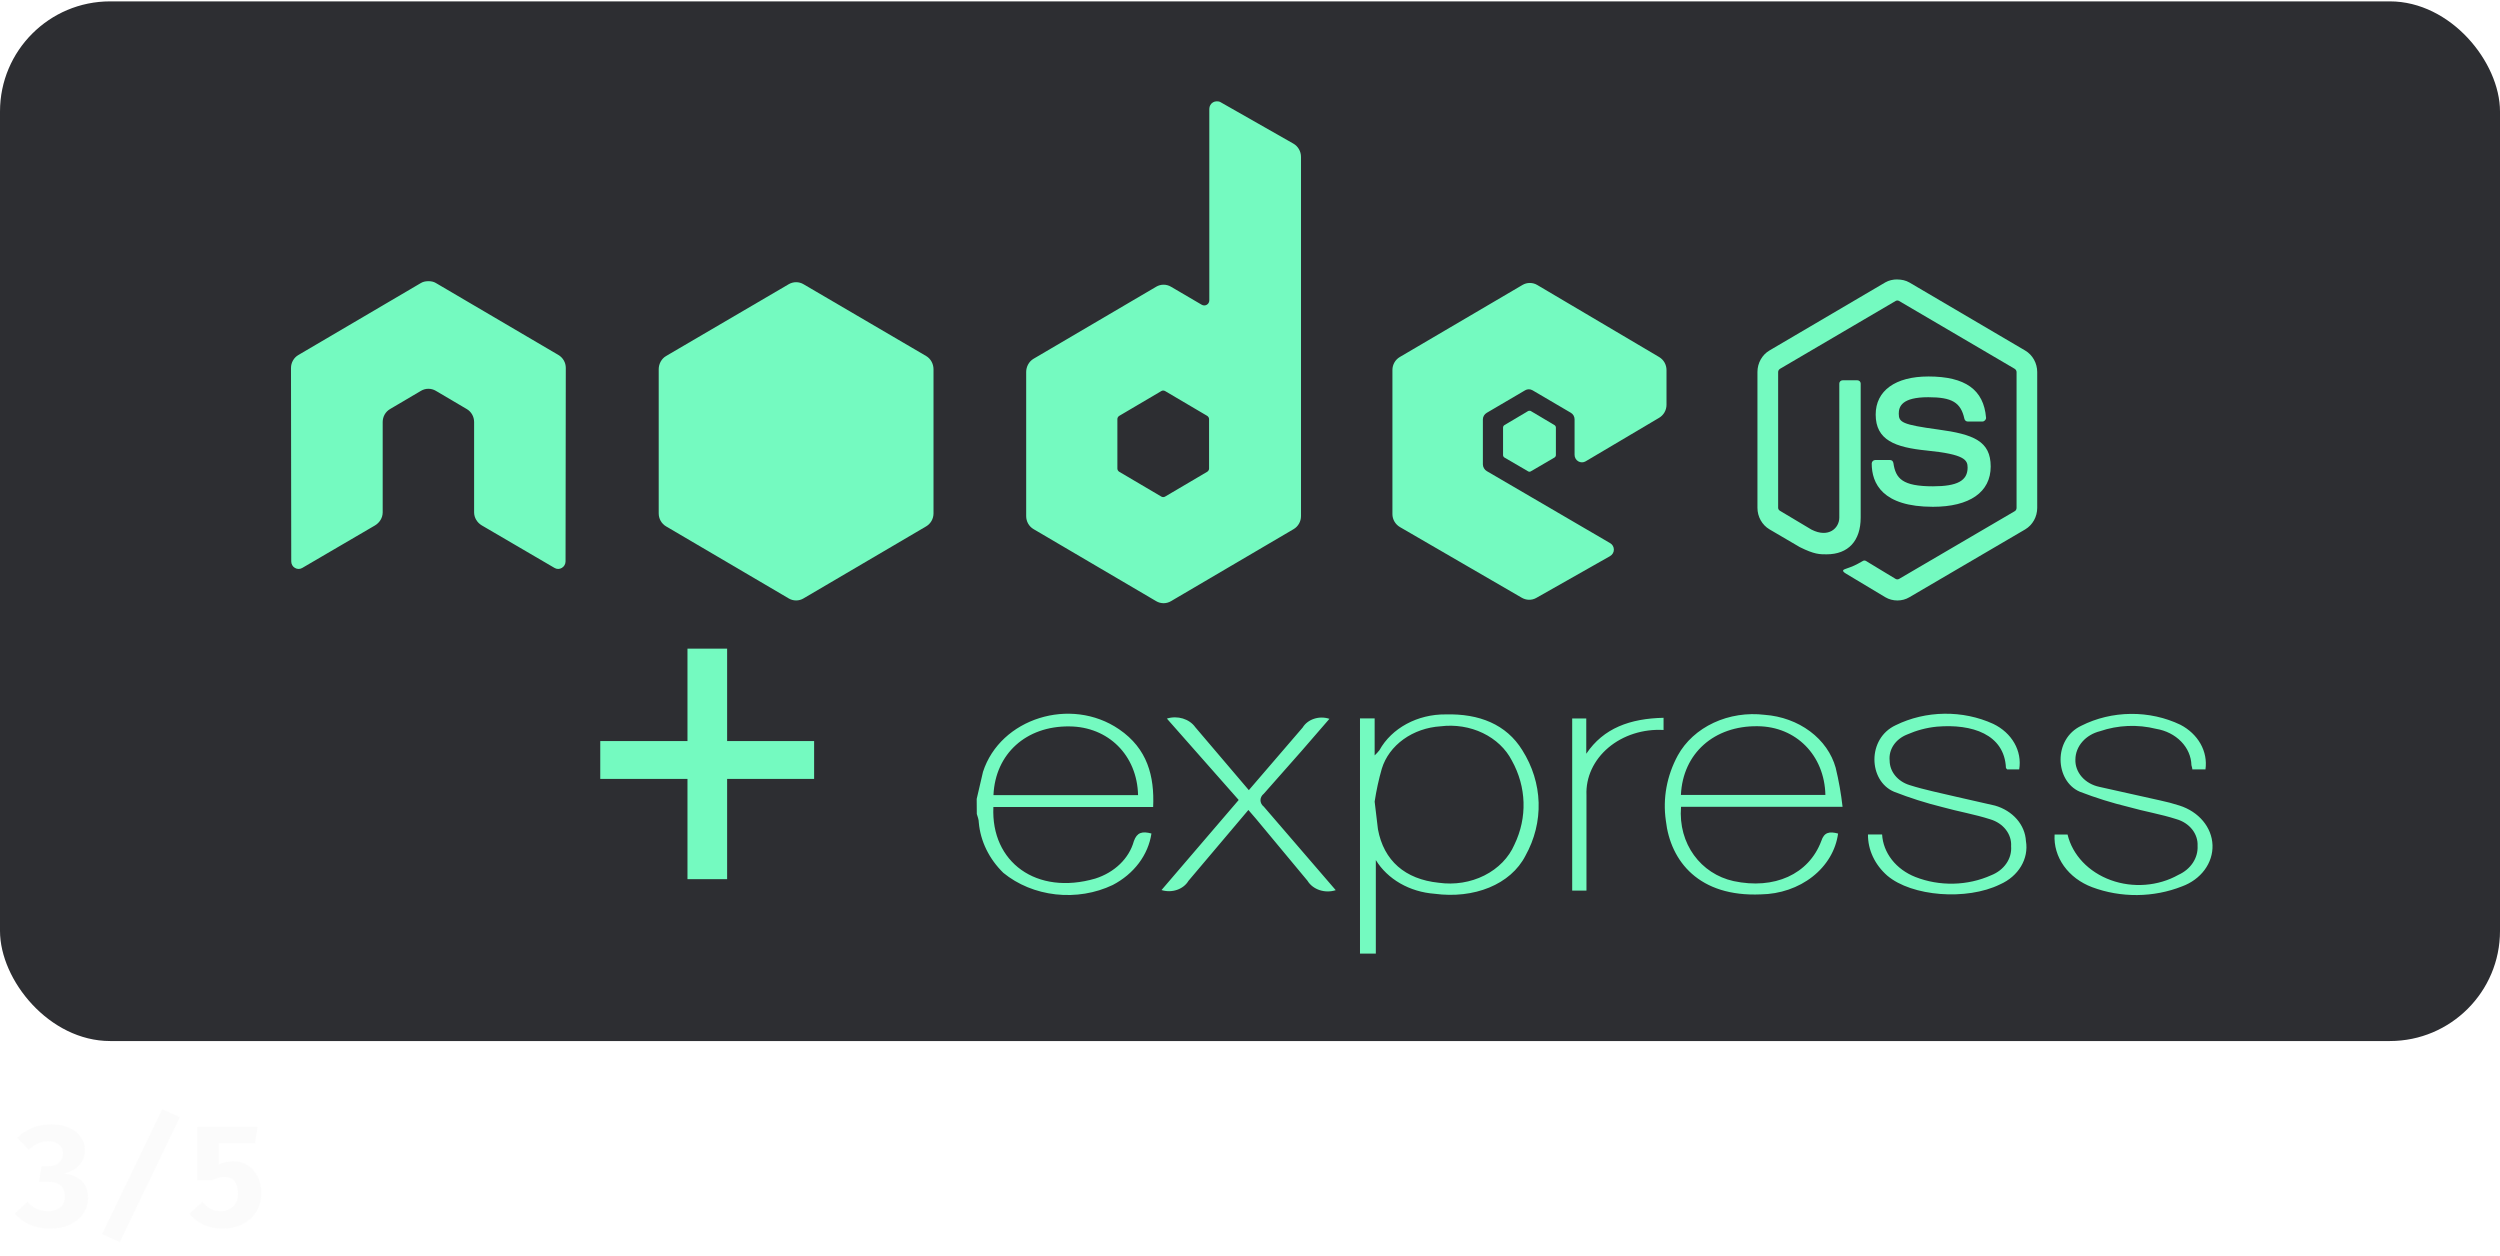 <svg width="227" height="114" viewBox="0 0 227 114" fill="none" xmlns="http://www.w3.org/2000/svg">
<path d="M4.639 102.096C5.289 102.096 5.842 102.202 6.297 102.415C6.756 102.623 7.105 102.902 7.343 103.253C7.586 103.6 7.707 103.983 7.707 104.404C7.707 104.785 7.631 105.119 7.48 105.405C7.328 105.686 7.113 105.922 6.836 106.113C6.563 106.304 6.24 106.453 5.868 106.562C6.284 106.618 6.65 106.731 6.966 106.9C7.287 107.064 7.538 107.3 7.72 107.608C7.902 107.916 7.993 108.312 7.993 108.798C7.993 109.305 7.852 109.766 7.571 110.182C7.293 110.598 6.895 110.932 6.375 111.183C5.855 111.43 5.233 111.554 4.509 111.554C3.837 111.554 3.235 111.437 2.702 111.203C2.169 110.964 1.714 110.631 1.337 110.202L2.494 109.123C2.754 109.422 3.042 109.64 3.359 109.779C3.679 109.913 4.017 109.981 4.373 109.981C4.819 109.981 5.183 109.868 5.465 109.643C5.746 109.413 5.887 109.084 5.887 108.655C5.887 108.334 5.826 108.076 5.705 107.881C5.588 107.682 5.415 107.537 5.185 107.446C4.96 107.355 4.685 107.309 4.36 107.309H3.541L3.775 105.892H4.36C4.624 105.892 4.858 105.849 5.062 105.762C5.265 105.675 5.426 105.545 5.543 105.372C5.66 105.194 5.718 104.976 5.718 104.716C5.718 104.378 5.597 104.111 5.354 103.916C5.111 103.721 4.797 103.624 4.412 103.624C4.052 103.624 3.725 103.693 3.43 103.832C3.14 103.97 2.867 104.161 2.611 104.404L1.558 103.312C1.97 102.913 2.431 102.612 2.943 102.408C3.454 102.2 4.019 102.096 4.639 102.096ZM10.874 112.789L9.268 112.054L14.735 100.712L16.327 101.446L10.874 112.789ZM23.388 102.324L23.16 103.793H19.865V105.736C20.086 105.632 20.313 105.558 20.547 105.515C20.781 105.472 20.998 105.45 21.197 105.45C21.661 105.45 22.084 105.567 22.465 105.801C22.851 106.035 23.156 106.371 23.381 106.809C23.611 107.246 23.726 107.768 23.726 108.375C23.726 108.982 23.576 109.526 23.277 110.007C22.983 110.488 22.571 110.867 22.042 111.144C21.514 111.417 20.896 111.554 20.19 111.554C19.535 111.554 18.957 111.432 18.454 111.19C17.952 110.943 17.534 110.615 17.2 110.208L18.383 109.129C18.599 109.406 18.849 109.619 19.13 109.766C19.416 109.909 19.715 109.981 20.027 109.981C20.504 109.981 20.885 109.835 21.171 109.545C21.462 109.255 21.607 108.876 21.607 108.408C21.607 108.035 21.555 107.736 21.451 107.511C21.351 107.285 21.21 107.123 21.028 107.023C20.846 106.919 20.634 106.867 20.391 106.867C20.227 106.867 20.051 106.889 19.865 106.932C19.678 106.975 19.486 107.053 19.286 107.166H17.902V102.324H23.388Z" fill="#F8F8F8" fill-opacity="0.5"/>
<rect y="0.125" width="227" height="94.401" rx="10" fill="#2D2E32"/>
<g clip-path="url(#clip0_398_22)">
<g filter="url(#filter0_i_398_22)">
<path d="M172.276 21.371C171.89 21.371 171.514 21.452 171.182 21.643L160.67 27.822C159.99 28.221 159.576 28.975 159.576 29.776V42.111C159.576 42.912 159.99 43.665 160.67 44.065L163.416 45.675C164.75 46.344 165.241 46.333 165.849 46.333C167.823 46.333 168.95 45.114 168.95 42.994V30.824C168.95 30.652 168.804 30.529 168.638 30.529H167.321C167.153 30.529 167.009 30.655 167.009 30.824V43C167.009 43.94 166.047 44.885 164.487 44.091L161.633 42.387C161.532 42.331 161.455 42.229 161.455 42.115V29.779C161.455 29.663 161.531 29.543 161.633 29.484L172.123 23.328C172.222 23.27 172.339 23.27 172.436 23.328L182.926 29.484C183.025 29.545 183.104 29.659 183.104 29.779V42.115C183.104 42.232 183.046 42.353 182.948 42.41L172.436 48.566C172.343 48.621 172.218 48.621 172.124 48.566L169.422 46.931C169.342 46.883 169.232 46.887 169.155 46.931C168.41 47.361 168.269 47.411 167.57 47.658C167.399 47.719 167.136 47.814 167.66 48.112L171.187 50.228C171.522 50.425 171.896 50.523 172.28 50.523C172.669 50.523 173.038 50.428 173.374 50.228L183.886 44.071C184.566 43.668 184.979 42.919 184.979 42.118V29.782C184.979 28.981 184.566 28.229 183.886 27.829L173.374 21.65C173.044 21.459 172.667 21.378 172.28 21.378L172.276 21.371ZM175.088 30.185C172.095 30.185 170.312 31.482 170.312 33.638C170.312 35.974 172.081 36.62 174.955 36.909C178.391 37.252 178.659 37.765 178.659 38.454C178.659 39.648 177.724 40.157 175.512 40.157C172.735 40.157 172.124 39.452 171.92 38.042C171.895 37.891 171.781 37.77 171.629 37.77H170.264C170.182 37.772 170.104 37.806 170.046 37.865C169.987 37.924 169.954 38.004 169.952 38.088C169.952 39.888 170.914 42.017 175.51 42.017C178.835 42.017 180.755 40.691 180.755 38.36C180.755 36.055 179.205 35.432 175.978 34.998C172.721 34.556 172.408 34.344 172.408 33.566C172.408 32.925 172.671 32.067 175.086 32.067C177.242 32.067 178.039 32.54 178.366 34.02C178.395 34.159 178.515 34.273 178.657 34.273H180.022C180.106 34.273 180.186 34.221 180.245 34.159C180.301 34.094 180.342 34.02 180.334 33.932C180.123 31.383 178.453 30.184 175.089 30.184L175.088 30.185Z" fill="#74FAC0"/>
<path d="M110.475 5.201C110.357 5.201 110.242 5.232 110.14 5.292C110.038 5.352 109.954 5.438 109.896 5.542C109.837 5.645 109.806 5.763 109.805 5.882V23.26C109.805 23.431 109.727 23.584 109.582 23.669C109.511 23.711 109.43 23.734 109.348 23.734C109.265 23.734 109.184 23.711 109.114 23.669L106.323 22.034C106.12 21.914 105.889 21.851 105.654 21.851C105.419 21.851 105.188 21.914 104.984 22.034L93.847 28.576C93.431 28.82 93.177 29.291 93.177 29.78V42.864C93.177 43.104 93.239 43.339 93.356 43.546C93.474 43.754 93.643 43.926 93.847 44.045L104.984 50.588C105.188 50.708 105.419 50.771 105.654 50.771C105.889 50.771 106.12 50.708 106.323 50.588L117.461 44.045C117.664 43.926 117.833 43.754 117.951 43.546C118.069 43.339 118.131 43.104 118.131 42.864V10.244C118.131 9.747 117.864 9.282 117.438 9.04L110.81 5.269C110.706 5.21 110.59 5.199 110.475 5.2V5.201ZM38.831 21.534C38.619 21.543 38.419 21.58 38.228 21.693L27.092 28.235C26.888 28.354 26.718 28.526 26.601 28.734C26.483 28.941 26.422 29.177 26.422 29.416L26.445 46.976C26.445 47.221 26.569 47.447 26.78 47.567C26.987 47.693 27.244 47.693 27.449 47.567L34.056 43.705C34.474 43.452 34.748 43.011 34.748 42.524V34.323C34.748 33.834 35 33.385 35.417 33.142L38.23 31.484C38.433 31.364 38.664 31.301 38.899 31.302C39.134 31.301 39.366 31.364 39.569 31.484L42.38 33.141C42.797 33.384 43.049 33.833 43.049 34.322V42.523C43.049 43.011 43.328 43.454 43.741 43.703L50.347 47.565C50.555 47.692 50.811 47.692 51.017 47.565C51.221 47.445 51.352 47.219 51.352 46.975L51.374 29.415C51.376 29.176 51.314 28.94 51.197 28.733C51.079 28.525 50.909 28.353 50.705 28.234L39.568 21.692C39.38 21.58 39.179 21.542 38.965 21.533H38.832L38.831 21.534ZM138.909 21.693C138.674 21.692 138.442 21.755 138.239 21.875L127.102 28.417C126.687 28.662 126.432 29.109 126.432 29.598V42.682C126.432 43.174 126.704 43.62 127.123 43.863L138.172 50.272C138.579 50.509 139.077 50.527 139.488 50.294L146.184 46.501C146.397 46.381 146.54 46.157 146.54 45.91C146.541 45.664 146.416 45.442 146.206 45.32L135.001 38.778C134.791 38.656 134.645 38.409 134.645 38.164V34.073C134.645 33.828 134.793 33.604 135.001 33.482L138.483 31.438C138.69 31.316 138.945 31.316 139.153 31.438L142.636 33.482C142.738 33.542 142.823 33.628 142.882 33.732C142.94 33.835 142.971 33.953 142.971 34.073V37.298C142.971 37.418 143.002 37.536 143.061 37.639C143.119 37.743 143.203 37.829 143.305 37.889C143.515 38.011 143.767 38.012 143.975 37.889L150.649 33.937C151.063 33.692 151.319 33.243 151.319 32.756V29.599C151.319 29.36 151.256 29.124 151.139 28.917C151.022 28.71 150.852 28.538 150.649 28.418L139.579 21.875C139.376 21.755 139.144 21.693 138.909 21.694V21.693ZM105.609 31.461C105.671 31.461 105.733 31.477 105.788 31.506L109.604 33.755C109.708 33.816 109.783 33.929 109.783 34.051V38.548C109.783 38.67 109.708 38.783 109.604 38.843L105.788 41.092C105.684 41.152 105.557 41.152 105.453 41.092L101.636 38.843C101.532 38.783 101.458 38.67 101.458 38.548V34.05C101.458 33.928 101.533 33.816 101.636 33.755L105.453 31.506C105.505 31.476 105.551 31.461 105.609 31.461V31.461V31.461Z" fill="#74FAC0"/>
<path d="M72.287 21.624C72.052 21.624 71.821 21.687 71.617 21.806L60.48 28.326C60.064 28.57 59.811 29.041 59.811 29.53V42.614C59.81 42.854 59.872 43.089 59.989 43.296C60.107 43.504 60.276 43.676 60.48 43.795L71.617 50.337C71.821 50.458 72.052 50.521 72.287 50.521C72.522 50.521 72.753 50.458 72.956 50.337L84.094 43.795C84.297 43.675 84.467 43.503 84.584 43.296C84.702 43.089 84.763 42.853 84.763 42.614V29.529C84.763 29.04 84.51 28.57 84.093 28.326L72.956 21.806C72.753 21.686 72.521 21.623 72.286 21.624L72.287 21.624ZM138.887 33.301C138.843 33.301 138.794 33.301 138.753 33.323L136.61 34.595C136.57 34.618 136.537 34.651 136.514 34.69C136.49 34.73 136.477 34.776 136.477 34.822V37.321C136.477 37.415 136.53 37.501 136.61 37.548L138.753 38.798C138.789 38.821 138.833 38.833 138.876 38.833C138.919 38.833 138.961 38.821 138.998 38.798L141.14 37.548C141.22 37.502 141.275 37.415 141.275 37.321V34.822C141.275 34.728 141.22 34.642 141.14 34.595L138.998 33.323C138.959 33.298 138.931 33.3 138.887 33.3L138.887 33.301Z" fill="#74FAC0"/>
</g>
<g filter="url(#filter1_i_398_22)">
<path d="M123.487 82.589V61.232H124.818V64.591C124.976 64.442 125.121 64.284 125.253 64.118C126.365 62.11 128.711 60.843 131.272 60.868C134.308 60.79 136.776 61.767 138.226 64.118C139.149 65.578 139.656 67.209 139.707 68.874C139.757 70.54 139.349 72.192 138.515 73.692C137.165 76.326 133.828 77.635 130.256 77.154C129.144 77.072 128.074 76.749 127.142 76.215C126.212 75.68 125.449 74.951 124.925 74.094V82.588L123.487 82.589ZM124.818 68.787L125.117 71.294C125.643 74.149 127.583 75.836 130.629 76.153C132.059 76.357 133.527 76.124 134.781 75.492C136.037 74.861 137 73.871 137.51 72.69C138.695 70.234 138.608 67.454 137.275 65.056C136.732 63.997 135.807 63.122 134.641 62.561C133.475 62.001 132.13 61.785 130.811 61.948C129.572 62.026 128.393 62.438 127.436 63.127C126.479 63.815 125.793 64.745 125.471 65.789C125.187 66.776 124.97 67.777 124.818 68.786V68.787ZM166.897 71.689C166.695 73.193 165.873 74.582 164.582 75.597C163.291 76.613 161.62 77.186 159.88 77.21C154.296 77.455 151.675 74.229 151.258 70.506C150.968 68.484 151.346 66.433 152.346 64.59C153.042 63.327 154.183 62.288 155.602 61.626C157.022 60.964 158.647 60.712 160.243 60.907C161.759 61.02 163.196 61.544 164.352 62.406C165.507 63.268 166.321 64.424 166.679 65.711C166.963 66.883 167.172 68.068 167.305 69.26H152.638C152.366 72.635 154.451 75.349 157.406 76.003C161.087 76.791 164.233 75.404 165.375 72.359C165.629 71.578 166.091 71.468 166.907 71.689H166.897ZM152.627 68.18H165.746C165.663 64.584 163.09 61.97 159.598 61.941C155.657 61.885 152.799 64.394 152.627 68.18ZM169.609 71.768H170.895C170.942 72.592 171.25 73.389 171.784 74.071C172.318 74.753 173.058 75.293 173.923 75.633C175.008 76.058 176.19 76.264 177.379 76.237C178.569 76.21 179.737 75.949 180.795 75.475C181.371 75.249 181.855 74.875 182.179 74.402C182.504 73.93 182.653 73.382 182.608 72.833C182.642 72.303 182.476 71.779 182.135 71.339C181.795 70.899 181.298 70.568 180.722 70.395C179.308 69.938 177.803 69.686 176.362 69.283C174.862 68.912 173.395 68.445 171.974 67.888C169.651 66.902 169.508 63.061 172.137 61.845C173.483 61.184 174.998 60.827 176.544 60.807C178.09 60.786 179.617 61.102 180.985 61.727C182.684 62.542 183.623 64.189 183.343 65.86H182.241C182.241 65.814 182.14 65.773 182.14 65.726C182.004 62.667 179.049 61.711 175.876 61.98C174.917 62.072 174.009 62.324 173.156 62.697C172.644 62.901 172.217 63.237 171.934 63.661C171.652 64.085 171.528 64.575 171.58 65.063C171.581 65.551 171.756 66.027 172.08 66.425C172.405 66.824 172.863 67.125 173.393 67.287C174.778 67.729 176.248 68.013 177.681 68.359L181.143 69.147C181.93 69.372 182.62 69.799 183.122 70.372C183.624 70.945 183.914 71.638 183.954 72.358C184.23 73.975 183.282 75.564 181.606 76.301C178.578 77.791 173.591 77.397 171.37 75.513C170.233 74.519 169.599 73.168 169.612 71.767L169.609 71.768ZM200.27 65.861H199.063C199.063 65.719 198.999 65.583 198.981 65.475C198.962 64.688 198.633 63.931 198.048 63.331C197.464 62.731 196.66 62.324 195.772 62.178C194.096 61.76 192.308 61.835 190.686 62.391C190.044 62.551 189.479 62.887 189.076 63.349C188.673 63.811 188.452 64.374 188.446 64.955C188.423 65.524 188.628 66.084 189.024 66.538C189.42 66.992 189.985 67.313 190.622 67.447L196.134 68.677C196.73 68.802 197.317 68.957 197.892 69.143C199.649 69.699 200.842 71.118 200.896 72.741C200.922 73.535 200.672 74.318 200.177 74.986C199.684 75.654 198.968 76.177 198.126 76.485C196.847 76.991 195.46 77.258 194.055 77.271C192.65 77.283 191.258 77.04 189.967 76.557C188.905 76.158 188.009 75.487 187.4 74.632C186.791 73.778 186.496 72.781 186.557 71.777H187.735C188.179 73.635 189.646 75.183 191.659 75.915C193.671 76.647 195.969 76.468 197.799 75.437C198.348 75.189 198.804 74.809 199.112 74.342C199.421 73.875 199.569 73.341 199.54 72.803C199.567 72.273 199.395 71.751 199.05 71.313C198.705 70.876 198.205 70.549 197.626 70.382C196.212 69.924 194.708 69.68 193.266 69.269C191.757 68.904 190.282 68.442 188.851 67.89C186.584 66.919 186.403 63.11 188.987 61.895C190.35 61.207 191.895 60.837 193.471 60.822C195.047 60.806 196.601 61.146 197.981 61.808C198.77 62.218 199.406 62.819 199.81 63.537C200.214 64.255 200.369 65.061 200.257 65.854L200.27 65.861ZM121.295 76.824C120.821 76.981 120.296 76.98 119.822 76.823C119.347 76.666 118.956 76.364 118.721 75.973L114.033 70.334L113.353 69.546L107.913 75.981C107.691 76.355 107.321 76.647 106.87 76.8C106.42 76.954 105.92 76.96 105.465 76.817L112.473 68.638L105.953 61.248C106.92 60.944 107.999 61.274 108.537 62.036L113.394 67.745L118.282 62.059C118.505 61.691 118.876 61.407 119.324 61.262C119.772 61.116 120.266 61.119 120.711 61.27L118.181 64.19L114.754 68.07C114.659 68.144 114.582 68.235 114.531 68.336C114.479 68.437 114.451 68.547 114.451 68.658C114.451 68.769 114.479 68.878 114.531 68.98C114.582 69.081 114.659 69.172 114.754 69.245L121.282 76.824H121.295ZM151.051 61.17V62.282C150.133 62.23 149.214 62.345 148.352 62.621C147.489 62.897 146.703 63.327 146.043 63.884C145.384 64.44 144.866 65.111 144.522 65.853C144.179 66.594 144.018 67.39 144.051 68.189C144.051 70.786 144.051 73.384 144.051 75.981V76.864H142.755V61.239H144.033V64.441C145.601 62.106 148.021 61.239 151.059 61.176L151.051 61.17ZM88.685 68.537L89.256 66.083C90.824 61.233 97.216 59.214 101.614 62.219C104.189 63.978 104.831 66.47 104.706 69.278H90.199C89.964 74.293 94.125 77.322 99.446 75.776C101.2 75.22 102.52 73.952 102.954 72.377C103.235 71.589 103.7 71.454 104.55 71.682C104.408 72.642 104.018 73.562 103.409 74.372C102.8 75.182 101.987 75.862 101.032 76.359C99.455 77.11 97.646 77.407 95.862 77.209C94.079 77.01 92.414 76.327 91.104 75.255C89.809 73.989 89.027 72.387 88.875 70.696C88.875 70.418 88.768 70.158 88.694 69.908C88.686 69.44 88.683 68.983 88.683 68.537H88.685ZM90.217 68.197H103.336C103.254 64.562 100.616 61.983 97.098 61.958C93.182 61.912 90.38 64.435 90.207 68.181L90.217 68.197Z" fill="#74FAC0"/>
</g>
<path d="M73.922 67.289V70.725H54.504V67.289H73.922ZM66.023 58.897V79.828H62.423V58.897H66.023Z" fill="#74FAC0"/>
</g>
<defs>
<filter id="filter0_i_398_22" x="26.422" y="5.2" width="158.557" height="49.571" filterUnits="userSpaceOnUse" color-interpolation-filters="sRGB">
<feFlood flood-opacity="0" result="BackgroundImageFix"/>
<feBlend mode="normal" in="SourceGraphic" in2="BackgroundImageFix" result="shape"/>
<feColorMatrix in="SourceAlpha" type="matrix" values="0 0 0 0 0 0 0 0 0 0 0 0 0 0 0 0 0 0 127 0" result="hardAlpha"/>
<feOffset dy="4"/>
<feGaussianBlur stdDeviation="2"/>
<feComposite in2="hardAlpha" operator="arithmetic" k2="-1" k3="1"/>
<feColorMatrix type="matrix" values="0 0 0 0 0 0 0 0 0 0 0 0 0 0 0 0 0 0 0.25 0"/>
<feBlend mode="normal" in2="shape" result="effect1_innerShadow_398_22"/>
</filter>
<filter id="filter1_i_398_22" x="88.683" y="60.806" width="112.215" height="25.783" filterUnits="userSpaceOnUse" color-interpolation-filters="sRGB">
<feFlood flood-opacity="0" result="BackgroundImageFix"/>
<feBlend mode="normal" in="SourceGraphic" in2="BackgroundImageFix" result="shape"/>
<feColorMatrix in="SourceAlpha" type="matrix" values="0 0 0 0 0 0 0 0 0 0 0 0 0 0 0 0 0 0 127 0" result="hardAlpha"/>
<feOffset dy="4"/>
<feGaussianBlur stdDeviation="2"/>
<feComposite in2="hardAlpha" operator="arithmetic" k2="-1" k3="1"/>
<feColorMatrix type="matrix" values="0 0 0 0 0 0 0 0 0 0 0 0 0 0 0 0 0 0 0.25 0"/>
<feBlend mode="normal" in2="shape" result="effect1_innerShadow_398_22"/>
</filter>
<clipPath id="clip0_398_22">
<rect width="181.801" height="84.251" fill="white" transform="translate(23.102 5.2)"/>
</clipPath>
</defs>
</svg>
